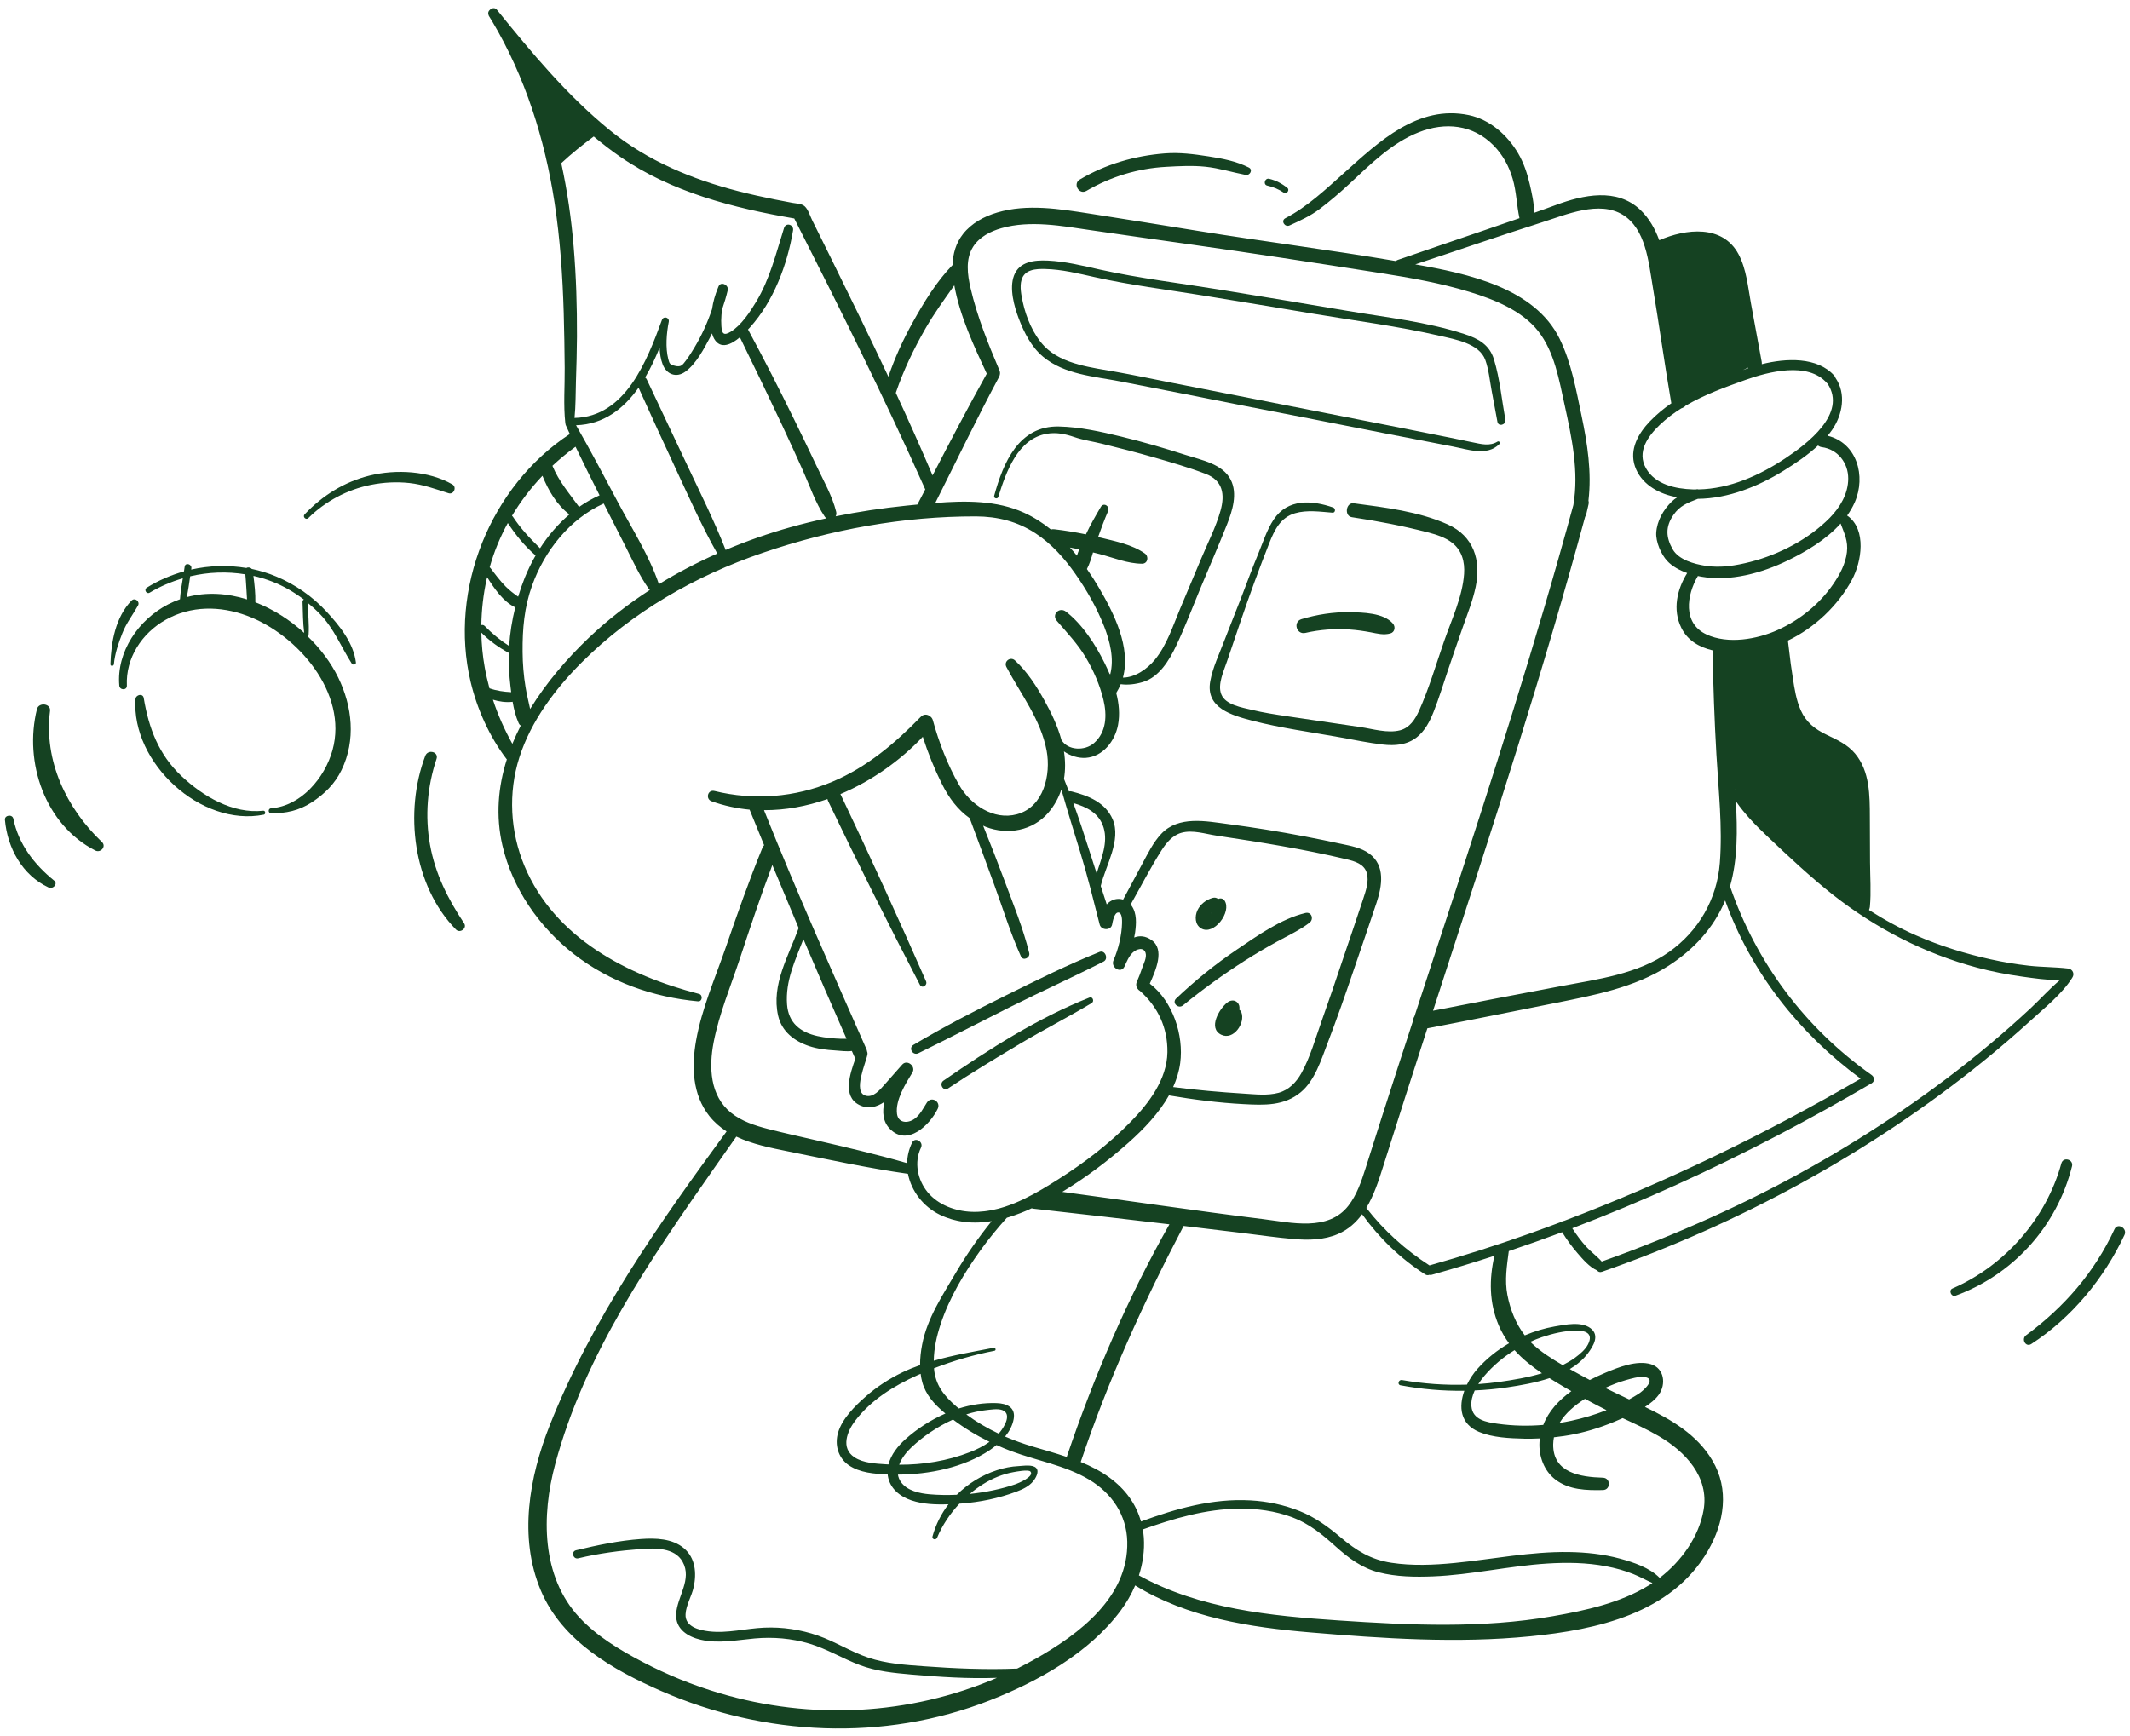 <?xml version="1.0" encoding="utf-8"?>
<!-- Generator: Adobe Illustrator 25.3.0, SVG Export Plug-In . SVG Version: 6.00 Build 0)  -->
<svg version="1.2" baseProfile="tiny" id="Layer_1" xmlns="http://www.w3.org/2000/svg" xmlns:xlink="http://www.w3.org/1999/xlink"
	 x="0px" y="0px" viewBox="0 0 585 477" overflow="visible" xml:space="preserve">
<g>
	<path fill="#154222" d="M124.23,133.06c-6.54-3.74-15.46-4.19-22.66-2.43c-6.96,1.71-12.99,5.47-17.9,10.66
		c-0.64,0.68,0.36,1.68,1.02,1.02c4.66-4.62,10.75-7.84,17.18-9.12c3.48-0.69,7.05-0.88,10.57-0.5c3.76,0.41,7.18,1.66,10.75,2.8
		C124.65,135.96,125.53,133.8,124.23,133.06z"/>
	<path fill="#154222" d="M118.11,232.11c-1.43-7.86-0.76-16.06,1.78-23.62c0.67-1.98-2.37-2.75-3.09-0.85
		c-5.82,15.36-3.4,35.66,8.44,47.72c1.1,1.12,3.13-0.35,2.23-1.72C123,246.92,119.57,240.12,118.11,232.11z"/>
	<path fill="#154222" d="M298.38,52.43c6.72-3.92,14.13-6.18,21.9-6.6c3.57-0.2,7.24-0.4,10.8-0.03c3.76,0.39,7.36,1.54,11.05,2.25
		c1.16,0.22,2.06-1.43,0.86-2.03c-3.49-1.76-7.3-2.48-11.14-3.07c-3.99-0.62-7.92-1.13-11.96-0.81c-8.2,0.64-16.25,2.96-23.34,7.18
		C294.56,50.5,296.36,53.61,298.38,52.43z"/>
	<path fill="#154222" d="M348.07,50.99c1.62,0.35,3.14,1,4.51,1.93c0.77,0.52,1.73-0.7,1-1.29c-1.49-1.21-3.12-2.06-4.99-2.52
		C347.36,48.81,346.84,50.73,348.07,50.99z"/>
	<path fill="#154222" d="M451.78,386.49c1.51-0.96,2.88-2.06,3.83-3.39c2.01-2.84,1.5-7.22-2.19-8.34
		c-3.88-1.18-8.94,0.85-12.47,2.33c-1.42,0.6-2.88,1.27-4.32,2.01c-0.77-0.41-1.55-0.81-2.31-1.24c-1.05-0.58-2.11-1.16-3.18-1.76
		c1.92-1.15,3.63-2.56,4.97-4.33c1.52-2.02,3.3-4.95,0.73-6.89c-2.57-1.94-6.95-0.99-9.84-0.49c-2.82,0.49-5.58,1.33-8.22,2.45
		c-2.49-3.21-4.02-7.17-4.78-11.13c-0.78-4.04-0.14-7.97,0.38-12c0-0.01,0-0.02,0-0.03c4.91-1.65,9.8-3.38,14.66-5.2
		c1.26,2.03,2.65,3.97,4.22,5.77c1.48,1.71,3.25,3.8,5.38,4.75c0.28,0.37,0.74,0.58,1.33,0.37c37.79-13.21,73.81-32.76,104.93-58
		c4.36-3.54,8.62-7.19,12.77-10.98c3.92-3.58,8.62-7.28,11.47-11.8c0.01-0.02,0.02-0.05,0.03-0.07c0.62-0.87,0.21-2.3-1.21-2.47
		c-3.54-0.42-7.14-0.36-10.69-0.76c-3.55-0.4-7.07-0.99-10.55-1.76c-7-1.54-13.87-3.68-20.44-6.56c-4.55-1.99-8.83-4.35-12.93-6.96
		c0-0.05,0-0.1,0-0.14c0.1-0.23,0.18-0.49,0.21-0.78c0.37-4.04,0.06-8.22,0.04-12.27c-0.02-4.09-0.03-8.18-0.05-12.27
		c-0.02-6.01,0.02-12.63-4.04-17.52c-2.09-2.52-4.98-3.81-7.86-5.2c-3.18-1.53-5.61-3.41-7.07-6.7c-1.24-2.79-1.73-5.9-2.18-8.89
		c-0.19-1.28-0.38-2.57-0.57-3.85c-0.26-2.14-0.52-4.27-0.78-6.41c7.42-3.57,13.78-9.65,17.59-16.72
		c2.64-4.89,4.08-13.73-1.19-17.54c-0.05-0.04-0.1-0.05-0.15-0.07c0.82-1.15,1.53-2.37,2.1-3.65c3.15-7.21,0.62-16.32-7.45-18.3
		c0.44-0.53,0.85-1.06,1.24-1.62c2.87-4.14,3.92-9.94,0.92-14.28c-0.06-0.2-0.16-0.4-0.32-0.59c-4.62-5.22-13.24-4.85-19.92-3.17
		c0.02-0.2,0.02-0.41-0.02-0.64c-0.98-5.35-1.97-10.7-2.95-16.05c-0.82-4.48-1.24-9.44-3.42-13.53c-4.39-8.2-14.48-7-21.77-3.83
		c-1.15-3.14-2.77-6.04-5.2-8.35c-6.46-6.12-15.68-4.12-23.19-1.33c-1.98,0.74-3.98,1.44-5.97,2.15c0-2.6-0.64-5.39-1.2-7.83
		c-0.68-2.96-1.66-5.91-3.21-8.54c-2.96-5.01-7.74-9.26-13.54-10.47c-13.95-2.9-24.64,7.27-34.12,15.76
		c-5.05,4.52-10.21,9.42-16.26,12.56c-1.33,0.69-0.16,2.58,1.16,1.98c2.84-1.3,5.7-2.58,8.2-4.47c2.87-2.16,5.6-4.51,8.23-6.95
		c5.76-5.35,11.6-11.24,19.05-14.17c7.28-2.87,14.88-2.13,20.55,3.62c2.53,2.57,4.23,5.71,5.24,9.15c1.05,3.57,1.09,7.24,1.87,10.83
		c-3.39,1.19-6.79,2.36-10.2,3.51c-7.75,2.62-15.47,5.3-23.21,7.95c-0.22,0.07-0.39,0.18-0.53,0.32
		c-18.18-3.09-36.49-5.39-54.69-8.34c-9.77-1.58-19.54-3.16-29.32-4.68c-8.31-1.29-17.23-2.77-25.48-0.32
		c-3.58,1.06-7.05,2.92-9.39,5.9c-1.97,2.5-2.79,5.47-2.88,8.53c-4.44,4.56-7.9,10.29-10.97,15.81c-2.65,4.76-4.9,9.72-6.66,14.86
		c-5.08-10.81-10.34-21.54-15.61-32.25c-1.26-2.55-2.51-5.09-3.78-7.64c-0.5-1-1-2.01-1.5-3.01c-0.58-1.16-1.1-2.97-2.05-3.87
		c-0.83-0.79-2.34-0.78-3.39-0.98c-1.65-0.3-3.3-0.62-4.95-0.95c-3.3-0.67-6.58-1.39-9.84-2.23c-12.76-3.28-25.03-8.34-35.32-16.72
		c-11.83-9.64-21.52-21.33-31.08-33.14c-0.57-0.7-1.43-0.49-1.95,0.06c-0.31,0.27-0.49,0.65-0.42,1.09
		c0.01,0.06,0.03,0.13,0.05,0.19c0.01,0.03,0.02,0.07,0.03,0.1c0.03,0.09,0.04,0.17,0.09,0.26c0.3,0.51,0.63,1.01,0.94,1.52
		c9.02,15.2,14.42,32.29,17.09,49.72c1.53,9.99,2.22,20.13,2.52,30.23c0.15,5.06,0.22,10.12,0.27,15.18
		c0.05,5-0.38,10.21,0.17,15.18c0,0.04,0.02,0.06,0.03,0.1c0,0.17,0.04,0.34,0.12,0.52c0.35,0.8,0.73,1.59,1.09,2.39
		c-21.81,14.3-33.28,42.66-27.24,68.1c1.77,7.44,5.18,15.04,9.81,21.12c0.04,0.06,0.09,0.1,0.14,0.15
		c-2.4,7.54-3.1,15.51-1.22,23.65c2.76,11.89,10.09,22.42,19.65,29.87c9.83,7.65,21.76,11.83,34.08,12.97
		c1.18,0.11,1.39-1.75,0.28-2.04c-19.73-5.1-39.69-15.38-47.95-35.15c-3.94-9.44-4.52-20.08-1.4-29.84
		c3.19-9.97,9.81-18.78,17.13-26.09c13.91-13.88,31.18-23.76,49.69-30.09c18.74-6.41,38.73-10.06,58.57-10.01
		c5.92,0.02,11.37,1.38,16.35,4.64c4.36,2.85,7.92,6.82,10.9,11.07c3.15,4.48,5.97,9.41,7.96,14.51c1.62,4.17,2.78,8.85,1.68,13.15
		c-0.06-0.04-0.12-0.07-0.18-0.11c-0.45-1.05-0.93-2.08-1.42-3.07c-2.49-5.05-6.05-10.54-10.55-14.02
		c-1.79-1.39-4.05,0.74-2.52,2.52c2.81,3.28,5.68,6.26,7.91,10c2.17,3.64,3.9,7.58,4.89,11.71c1,4.14,0.86,8.87-2.59,11.87
		c-2.56,2.23-7.21,2.06-8.95-0.88c-1.04-3.79-2.76-7.41-4.67-10.83c-2.22-3.99-4.73-7.9-8.1-11c-1.25-1.15-3.14,0.29-2.34,1.81
		c3.97,7.52,9.45,14.42,11.05,22.99c1.22,6.57-0.78,15.46-8.14,17.46c-6.48,1.76-12.84-2.68-15.92-8.07
		c-3.14-5.5-5.51-11.63-7.18-17.73c-0.14-0.5-0.41-0.85-0.75-1.08c-0.71-0.6-1.76-0.74-2.62,0.16
		c-7.08,7.28-14.79,13.81-24.25,17.79c-10.25,4.31-21.57,5.19-32.37,2.54c-1.86-0.46-2.54,2.2-0.78,2.83
		c3.42,1.23,6.92,1.97,10.43,2.3c1.32,3.26,2.66,6.51,3.99,9.76c-0.19,0.2-0.35,0.43-0.47,0.72c-3.7,9.02-6.91,18.22-10.09,27.43
		c-2.89,8.36-6.56,16.72-8.12,25.47c-1.28,7.15-1.06,14.89,3.65,20.8c1.36,1.71,2.97,3.08,4.72,4.21
		c-18.56,25.32-36.97,51.4-48.59,80.77c-5.63,14.24-8.57,30.73-2.45,45.3c5.85,13.93,19.84,21.85,33.08,27.65
		c28.43,12.44,61.14,13.98,90.18,2.6c13.32-5.22,27.35-13.01,36.03-24.71c1.58-2.12,2.92-4.45,3.97-6.89
		c14.38,8.87,31.52,11.51,48.15,12.91c19.96,1.68,40.35,3.05,60.34,1.07c18.36-1.82,38.81-6.28,48.8-23.48
		c4.5-7.74,5.98-16.91,1.2-24.88C466.07,394.06,458.97,389.96,451.78,386.49z M446.44,379.16c1.56-0.44,3.45-1.03,5.08-0.88
		c3.72,0.35-0.26,3.84-1.46,4.6c-0.85,0.55-1.73,1.06-2.62,1.55c-2.2-1.03-4.4-2.08-6.58-3.16
		C442.67,380.44,444.52,379.71,446.44,379.16z M441.23,387.38c-3.13,1.24-6.37,2.2-9.65,2.91c-1.08,0.23-2.16,0.43-3.25,0.6
		c1.63-2.71,4.22-4.89,6.97-6.62C437.26,385.34,439.23,386.37,441.23,387.38z M430.17,381.37c0.46,0.27,0.94,0.52,1.4,0.79
		c-3.4,2.44-6.25,5.48-7.71,9.28c-4.17,0.35-8.38,0.26-12.52-0.32c-3.05-0.43-6.89-1.04-7.22-4.8c-0.13-1.47,0.27-2.96,0.91-4.35
		c3-0.14,6-0.41,8.99-0.86c3.59-0.54,7.7-1.23,11.55-2.52C427.08,379.54,428.62,380.46,430.17,381.37z M423.5,377.25
		c-3.89,1.17-7.98,1.85-11.76,2.38c-1.9,0.27-3.82,0.45-5.73,0.59c0.52-0.82,1.1-1.58,1.67-2.26c2.35-2.76,5.18-5.14,8.29-7.06
		C418.15,373.34,420.74,375.38,423.5,377.25z M423.46,367.34c3.01-1.02,6.29-1.79,9.47-1.82c2.29-0.02,4.82,0.64,3.22,3.78
		c-0.76,1.48-2.24,2.7-3.55,3.67c-1.06,0.78-2.22,1.44-3.41,2.04c-3.04-1.75-6.01-3.66-8.5-6.01c-0.13-0.13-0.25-0.27-0.38-0.4
		C421.34,368.13,422.39,367.7,423.46,367.34z M392.6,347.62c-6.64-4.29-12.51-9.57-17.34-15.8c2.07-3.44,3.39-7.47,4.57-11.23
		c4-12.72,8.09-25.42,12.19-38.11c11.67-2.23,23.31-4.58,34.95-6.91c10.72-2.15,21.94-4.24,31.28-10.26
		c6.91-4.44,12.45-10.43,15.56-17.94c7.04,19.69,20.38,36.57,37.21,48.94c-26.01,15.12-53.22,28.37-81.37,39.04
		c-0.3,0.02-0.6,0.14-0.85,0.32c-2.92,1.1-5.84,2.18-8.77,3.22C411,342.1,401.85,345.02,392.6,347.62z M476.58,216.84
		c0.09,0.19,0.18,0.39,0.27,0.58c-0.09-0.14-0.18-0.28-0.26-0.43C476.59,216.95,476.59,216.9,476.58,216.84z M543.07,265.83
		c3.98,1.06,8.04,1.85,12.11,2.42c3.43,0.48,7.04,1.02,10.56,1c-2.84,2.37-5.38,5.24-8.05,7.73c-3.6,3.35-7.29,6.61-11.06,9.77
		c-7.76,6.5-15.86,12.6-24.21,18.31c-16.43,11.23-33.83,20.98-51.97,29.16c-10.01,4.52-20.18,8.66-30.54,12.33
		c-1.3-1.47-2.99-2.67-4.31-4.13c-1.4-1.56-2.64-3.25-3.78-5.01c19.35-7.38,38.23-16.01,56.57-25.6c8.67-4.53,17.22-9.3,25.66-14.24
		c0.9-0.53,0.78-1.7,0-2.25c-18.25-12.88-31.67-30.77-38.9-51.84c2.14-7.5,2.03-15.52,1.6-23.38c2.43,3.54,5.48,6.66,8.63,9.64
		c5.84,5.54,11.73,11.08,18.06,16.08C515.18,255.05,528.65,261.98,543.07,265.83z M507.25,151.69c-0.38,3.22-1.92,6.08-3.72,8.72
		c-3.78,5.54-9.21,9.9-15.3,12.66c-5.68,2.56-13.65,3.97-19.55,1.22c-6.6-3.08-5.44-10.83-2.36-16.06c0.3,0.06,0.6,0.13,0.88,0.18
		c7.98,1.43,16.67-0.97,23.83-4.45c5.03-2.44,10.55-5.74,14.49-10.14C506.52,146.49,507.62,148.64,507.25,151.69z M507.61,131.46
		c0,4.17-2.24,7.92-5.08,10.81c-5.75,5.83-13.88,10.06-21.76,12.08c-4.02,1.03-8.22,1.73-12.37,1.08c-3.09-0.48-7.35-1.63-9-4.53
		c-1.86-3.26-2.04-6.16,0.17-9.39c1.79-2.63,3.93-3.37,6.73-4.47c8.34-0.08,16.6-3.4,23.6-7.75c3.2-1.99,6.56-4.23,9.42-6.9
		c0.26,0.22,0.61,0.39,1.06,0.45C504.77,123.43,507.62,127.19,507.61,131.46z M501.75,105.21c0.06,0.07,0.13,0.13,0.2,0.19
		c5.41,8.25-5.67,16.55-11.64,20.52c-7.05,4.69-15.22,8.36-23.8,8.53c-0.21-0.08-0.46-0.09-0.74,0c-0.28,0-0.56,0.01-0.84,0
		c-4.72-0.15-10.3-1.33-12.84-5.76c-2.61-4.54,0.49-8.85,3.77-11.98c1.81-1.73,3.79-3.21,5.89-4.53c0.46-0.14,0.89-0.39,1.22-0.75
		c5.14-3.02,10.88-5.1,16.45-7.08C485.7,102.11,496.54,99.28,501.75,105.21z M480.08,101c0.02,0.05,0.05,0.09,0.08,0.14
		c-0.48,0.17-0.96,0.33-1.45,0.5L480.08,101z M423.54,61.06c6.61-2.1,15.7-6.07,22.21-2.03c6.23,3.87,7.03,12.92,8.13,19.45
		c1.8,10.68,3.27,21.41,5.11,32.09c0.01,0.07,0.04,0.13,0.05,0.2c-2.11,1.46-4.09,3.09-5.89,4.96c-3.16,3.29-5.71,7.71-4.12,12.37
		c1.59,4.65,6.09,7.34,10.68,8.32c0.32,0.07,0.65,0.11,0.97,0.17c-0.55,0.34-1.08,0.75-1.59,1.25c-2.27,2.23-4.01,5.26-4.21,8.5
		c-0.15,2.49,1.31,5.9,2.99,7.73c1.39,1.51,3.41,2.6,5.51,3.35c-2.8,4.51-4.06,10.03-1.62,15.03c1.75,3.56,5,5.35,8.59,6.21
		c0.18,9.54,0.51,19.1,1.06,28.62c0.57,9.81,1.7,19.96,0.94,29.76c-0.76,9.9-5.82,18.72-13.94,24.46
		c-8.67,6.14-19.64,7.49-29.81,9.42c-11.68,2.22-23.36,4.42-35.02,6.73c7.91-24.4,15.88-48.78,23.5-73.28
		c6.44-20.7,12.6-41.48,18.27-62.4c0.14-0.2,0.25-0.43,0.32-0.72c0.21-0.9,0.42-1.8,0.62-2.71c0.09-0.38,0.07-0.73-0.02-1.04
		c0.91-7.77-0.27-15.55-1.88-23.21c-1.5-7.13-2.79-14.57-6.01-21.17c-6.88-14.09-25.32-17.96-39.68-20.5
		C400.33,68.79,411.88,64.77,423.54,61.06z M254.2,90.2c2.38-4.14,5.16-7.95,7.9-11.82c1.52,8.42,5.33,16.57,8.91,24.27
		c-5.15,9.22-10.03,18.58-14.88,27.95c-3.24-7.62-6.62-15.18-10.1-22.69C248.12,101.76,250.96,95.84,254.2,90.2z M175.38,106.49
		c3.4,7.53,6.82,15.04,10.32,22.52c3.6,7.71,7.04,15.53,11.24,22.94c0.02,0.04,0.06,0.06,0.09,0.1c-5.53,2.46-10.91,5.26-16.06,8.43
		c-2.65-7.8-7.34-15.14-11.2-22.39c-3.8-7.13-7.54-14.28-11.56-21.28C165.78,116.59,171.3,112.28,175.38,106.49z M164.67,136.07
		c-1.99,0.88-3.87,1.96-5.63,3.19c-2.66-3.68-5.54-6.99-7.32-11.3c2-1.87,4.12-3.62,6.35-5.24
		C160.2,127.2,162.43,131.64,164.67,136.07z M148.98,130.7c1.59,3.99,3.96,8.04,7.4,10.62c-3.13,2.65-5.82,5.81-8.06,9.29
		c-2.76-2.69-5.31-5.4-7.47-8.68c-0.07-0.1-0.15-0.17-0.23-0.24C142.98,137.74,145.79,134.06,148.98,130.7z M133.13,183.33
		c-0.57-3.14-0.87-6.34-0.93-9.54c2.25,2.27,4.75,4.06,7.55,5.57c-0.08,3.05,0.09,6.13,0.45,9.16c0.06,0.53,0.13,1.07,0.2,1.62
		c-2.05-0.1-4.03-0.38-5.97-1.06C133.93,187.2,133.48,185.3,133.13,183.33z M144.12,158.72c-0.67,1.67-1.28,3.41-1.81,5.2
		c-1.2-0.85-2.37-1.72-3.43-2.8c-1.54-1.57-2.87-3.33-4.18-5.09c-0.06-0.08-0.14-0.13-0.21-0.19c1.2-4.26,2.88-8.33,4.98-12.16
		c2.14,3.25,4.66,6.38,7.63,8.91C145.97,154.57,144.97,156.62,144.12,158.72z M133.65,159.16c0.04-0.2,0.1-0.39,0.15-0.59
		c1.99,3.15,4.37,6.68,7.71,8.28c-0.87,3.51-1.45,7.12-1.67,10.61c-2.44-1.56-4.7-3.43-6.72-5.5c-0.29-0.29-0.62-0.33-0.92-0.24
		C132.26,167.5,132.75,163.27,133.65,159.16z M140.72,204.34c-2.18-3.95-3.97-7.94-5.34-12.13c1.7,0.52,3.46,0.78,5.28,0.6
		c0.05,0,0.09-0.03,0.13-0.04c0.35,2.05,0.85,4.08,1.68,5.92c0.13,0.28,0.32,0.49,0.55,0.64
		C142.18,200.98,141.41,202.65,140.72,204.34z M145.6,194.77c-0.41-1.98-0.93-3.96-1.25-5.95c-0.53-3.21-0.8-6.47-0.82-9.72
		c-0.05-6.36,0.45-12.25,2.62-18.28c3.44-9.55,10.31-18.25,19.66-22.5c0.2,0.4,0.4,0.8,0.6,1.19c1.86,3.67,3.73,7.34,5.59,11.01
		c1.93,3.82,3.72,7.76,6.2,11.26c0.08,0.11,0.18,0.21,0.28,0.29c-6.01,3.9-11.67,8.29-16.83,13.2
		C155.72,180.93,150.03,187.53,145.6,194.77z M199.28,151.08c-0.01-0.03,0-0.06-0.02-0.1c-3.09-7.91-6.91-15.51-10.52-23.19
		c-3.69-7.86-7.41-15.7-11.1-23.55c-0.12-0.25-0.27-0.43-0.45-0.55c1.54-2.61,2.85-5.41,3.97-8.2c0.06,1.6,0.29,3.17,0.84,4.6
		c1.06,2.77,3.75,3.8,6.24,2c3.01-2.17,5.17-6.42,6.88-9.62c0.16-0.29,0.29-0.6,0.44-0.89c0.13,0.53,0.32,1.03,0.58,1.48
		c1.77,3.05,4.72,1.56,7.07-0.41c3.94,8.06,7.84,16.14,11.65,24.26c1.92,4.1,3.79,8.22,5.65,12.34c1.86,4.16,3.44,8.89,5.99,12.66
		c0.14,0.2,0.3,0.36,0.47,0.48c-3.34,0.73-6.67,1.54-9.96,2.47C211.02,146.54,205.08,148.62,199.28,151.08z M229.5,141.84
		c0.2-0.34,0.27-0.78,0.15-1.27c-1.05-4.28-3.46-8.49-5.34-12.47c-2-4.22-4.03-8.43-6.08-12.63c-4.1-8.4-8.34-16.72-12.78-24.95
		c0,0-0.01-0.01-0.01-0.01c0.2-0.22,0.39-0.42,0.56-0.6c6.47-7.17,10.24-17.2,11.81-26.62c0.27-1.6-1.96-2.28-2.47-0.68
		c-2.2,6.94-3.86,13.98-7.66,20.28c-1.7,2.82-4.1,6.48-7,8.24c-2,1.22-2.41,0.39-2.55-1.53c-0.08-1.02-0.06-2.04,0.02-3.06
		c0.04-0.55,0.12-1.09,0.2-1.62c0.58-1.7,1.1-3.43,1.52-5.19c0.34-1.44-1.88-2.56-2.52-1.06c-0.05,0.11-0.08,0.22-0.13,0.33
		c0,0-0.01,0-0.01,0c-0.01,0.02-0.01,0.05-0.02,0.07c-0.78,1.89-1.34,3.83-1.63,5.85c-1.25,3.72-2.88,7.31-4.92,10.69
		c-0.71,1.18-1.45,2.37-2.28,3.46c-0.94,1.23-1.32,1.82-2.95,1.43c-1.4-0.33-1.54-0.57-1.87-1.85c-0.81-3.16-0.49-7.08,0.13-10.24
		c0.24-1.23-1.44-1.69-1.87-0.52c-4.1,11.18-9.98,26.6-24.01,26.92c0.34-3.31,0.29-6.7,0.39-10.02c0.13-4.11,0.26-8.23,0.28-12.34
		c0.03-8.21-0.21-16.44-0.9-24.62c-0.65-7.72-1.75-15.43-3.41-23.01c2.83-2.64,5.82-5.02,8.92-7.33c2.34,1.96,4.75,3.83,7.25,5.56
		c14.12,9.74,31.12,14.09,47.82,16.96c12.46,24.56,24.77,49.27,35.98,74.43c-0.72,1.39-1.44,2.78-2.16,4.16
		c-1.07,0.11-2.14,0.22-3.18,0.32C242.31,139.59,235.87,140.55,229.5,141.84z M293.86,150.42c0.85,0.15,1.71,0.31,2.56,0.48
		c-0.24,0.58-0.45,1.16-0.64,1.75C295.15,151.89,294.52,151.14,293.86,150.42z M298.19,208.19c4.73-0.31,8.05-4.65,8.87-9.02
		c0.55-2.94,0.26-5.92-0.49-8.81c0.49-0.79,0.9-1.59,1.23-2.41c1.99,0.28,4.09,0.01,6.12-0.6c4.43-1.34,7.21-5.94,9.08-9.89
		c2.54-5.34,4.63-10.92,6.91-16.38c2.36-5.67,4.83-11.32,7.09-17.03c1.48-3.74,2.96-8.43,1-12.28c-2.21-4.34-8.08-5.4-12.28-6.76
		c-5.86-1.89-11.78-3.62-17.76-5.07c-5.64-1.37-11.35-2.65-17.16-2.78c-11-0.24-15.27,9.94-17.75,19.03
		c-0.2,0.73,0.91,1.03,1.13,0.31c2.11-6.77,5.34-16.05,13.4-17.36c2.58-0.42,5.04,0.08,7.46,0.92c2.42,0.84,5.09,1.21,7.59,1.83
		c4.78,1.18,9.56,2.4,14.29,3.76c4.76,1.37,9.59,2.76,14.23,4.54c4.69,1.79,5.32,5.63,4.06,10.11c-1.26,4.49-3.48,8.8-5.28,13.09
		c-1.93,4.6-3.86,9.2-5.8,13.8c-1.98,4.71-3.65,10.02-6.93,14.02c-2.13,2.6-5.47,4.91-8.79,4.94c2.25-8.32-2.48-17.7-6.64-24.77
		c-1-1.71-2.09-3.4-3.25-5.06c0.73-1.39,1.21-2.99,1.67-4.56c0.6,0.15,1.21,0.29,1.81,0.45c3.84,1,7.65,2.63,11.66,2.65
		c1.6,0.01,1.93-2,0.76-2.82c-3.47-2.45-8.03-3.32-12.09-4.33c-0.25-0.06-0.5-0.11-0.74-0.17c0.86-2.4,1.73-4.79,2.75-7.14
		c0.57-1.32-1.21-2.47-1.99-1.16c-1.45,2.46-2.89,4.96-4.11,7.56c-2.87-0.59-5.77-1.07-8.69-1.41c-0.35-0.04-0.65-0.01-0.91,0.08
		c-2.28-1.84-4.74-3.42-7.41-4.63c-7.45-3.39-16.07-3.34-24.36-2.66c5.83-11.57,11.42-23.26,17.54-34.68
		c0.1-0.19,0.16-0.38,0.19-0.56c0.09-0.37,0.07-0.77-0.1-1.19c-3.1-7.3-6.13-14.81-7.93-22.56c-0.87-3.73-1.46-8.04,0.72-11.44
		c1.73-2.69,4.76-4.22,7.75-5.07c7.86-2.24,16.61-0.62,24.52,0.55c8.87,1.3,17.74,2.55,26.61,3.8c17.63,2.48,35.24,5.2,52.83,7.96
		c8.28,1.3,16.61,2.75,24.65,5.21c6.69,2.05,14.34,5.08,18.8,10.75c4.47,5.68,5.75,13.39,7.26,20.26
		c1.98,9.04,3.98,18.31,2.41,27.54c-10.26,37.65-22.18,74.81-34.3,111.89c-3.11,9.52-6.24,19.04-9.35,28.57
		c-0.21,0.3-0.32,0.66-0.33,1.03c-2.9,8.88-5.79,17.76-8.64,26.66c-1.5,4.7-2.98,9.41-4.48,14.11c-1.13,3.54-2.37,7.21-4.67,10.18
		c-5.55,7.18-15.7,4.67-23.43,3.71c-18.42-2.27-36.78-5.02-55.18-7.49c1.47-0.88,2.91-1.81,4.33-2.76c0.33-0.22,0.65-0.44,0.98-0.66
		c2.83-1.93,5.57-3.98,8.22-6.13c0.33-0.26,0.65-0.53,0.97-0.8c1.31-1.08,2.6-2.18,3.85-3.3c4.06-3.64,8.2-7.93,10.96-12.85
		c6.79,1.16,13.67,2.04,20.55,2.4c5.61,0.3,11.11,0.52,15.67-3.29c3.87-3.23,5.58-8.87,7.33-13.42c2.54-6.62,4.88-13.32,7.16-20.04
		c2.1-6.19,4.25-12.36,6.3-18.56c1.52-4.59,2.48-10.23-2-13.51c-2.25-1.65-5.1-2.12-7.77-2.69c-3.35-0.72-6.71-1.41-10.07-2.05
		c-6.9-1.32-13.83-2.44-20.79-3.35c-6.19-0.81-13.73-2.41-18.52,2.69c-2.17,2.32-3.61,5.28-5.1,8.05c-1.79,3.32-3.57,6.66-5.35,9.99
		c-0.98-0.31-2.07-0.26-3.08,0.23c-0.55,0.27-1.02,0.64-1.42,1.08c-0.54-1.69-1.09-3.39-1.65-5.08c0.01-0.02,0.02-0.03,0.03-0.06
		c1.32-5.51,5.7-12.54,3.24-18.25c-1.99-4.61-6.7-6.49-11.25-7.63c-0.28-0.07-0.52-0.06-0.75,0c-0.44-1.15-0.89-2.31-1.36-3.45
		c0.41-2.47,0.39-5.02-0.01-7.56C293.93,207.64,296.19,208.32,298.19,208.19z M283.62,397.38c-2.6-0.77-5.12-1.68-7.57-2.74
		c1.15-1.41,2.02-3.02,2.35-4.8c0.6-3.27-1.94-4.31-4.71-4.4c-3.49-0.12-6.99,0.43-10.35,1.48c-0.21-0.17-0.43-0.33-0.63-0.51
		c-3.4-2.94-5.83-5.89-6.19-10.53c5.38-2.09,10.97-3.71,16.61-4.81c0.53-0.1,0.31-0.92-0.23-0.82c-5.51,1.07-11.07,2-16.44,3.56
		c0.05-3.4,0.81-6.81,1.87-10.01c2.43-7.35,6.47-14.09,10.97-20.36c2.23-3.1,4.65-6.04,7.19-8.88c0.01-0.01,0.02-0.03,0.03-0.04
		c0.18-0.05,0.37-0.11,0.55-0.16c0.29-0.09,0.57-0.18,0.85-0.28c0.26-0.08,0.51-0.17,0.77-0.26c0.28-0.1,0.56-0.2,0.84-0.31
		c0.25-0.09,0.51-0.19,0.76-0.28c0.28-0.11,0.56-0.23,0.84-0.34c0.24-0.1,0.49-0.2,0.73-0.3c0.5-0.22,1-0.44,1.49-0.67
		c0.16,0.04,0.32,0.09,0.5,0.11c12.45,1.38,24.89,2.82,37.33,4.29c-11.45,20.23-20.78,41.92-28.2,63.91
		C289.88,399.18,286.71,398.3,283.62,397.38z M243.39,402.26c-2.83-0.19-6.29-0.32-8.73-1.94c-3.81-2.53-2.01-7.12,0.23-10.05
		c4.39-5.74,10.63-9.58,17.13-12.51c0.27-0.12,0.55-0.24,0.83-0.36c0.1,0.78,0.24,1.55,0.45,2.3c0.96,3.47,3.33,6.07,6.03,8.34
		c0.11,0.09,0.22,0.18,0.33,0.27c-4.03,1.75-7.79,4.2-10.99,7.06c-2.02,1.81-3.97,4.22-4.65,6.92
		C243.81,402.27,243.6,402.27,243.39,402.26z M250.35,397.58c3.12-2.94,7.14-5.7,11.4-7.62c3.13,2.37,6.5,4.41,10.02,6.13
		c-1.66,1.19-3.54,2.11-5.42,2.84c-6.1,2.38-12.8,3.48-19.39,3.44C247.62,400.54,249.02,398.83,250.35,397.58z M274.27,393.83
		c-3.11-1.47-6.08-3.2-8.88-5.28c1.75-0.56,3.52-0.96,5.25-1.15c1.29-0.14,3.4-0.52,4.67-0.02c2.64,1.05,0.54,4.49-0.58,5.92
		C274.58,393.49,274.42,393.66,274.27,393.83z M316.29,258.26c-1.7-1.2-3.32-1.28-4.79-0.72c0.09-0.47,0.19-0.92,0.26-1.41
		c0.32-2.44,0.52-5.21-0.98-7.33c-0.08-0.11-0.17-0.2-0.26-0.3c2.8-4.95,5.42-10.07,8.47-14.87c1.33-2.09,3-4.16,5.49-4.86
		c3.09-0.87,6.6,0.33,9.69,0.79c11.91,1.79,23.93,3.7,35.65,6.49c2.27,0.54,4.88,1.29,5.58,3.81c0.64,2.3-0.3,4.92-1.01,7.1
		c-1.79,5.47-3.68,10.91-5.51,16.36c-1.92,5.72-3.85,11.44-5.88,17.12c-1.7,4.73-3.11,9.93-5.57,14.34
		c-1.41,2.53-3.42,4.64-6.28,5.42c-3.05,0.83-6.44,0.41-9.55,0.22c-6.49-0.4-12.95-0.97-19.4-1.8c0.95-2.1,1.63-4.3,1.94-6.6
		c1.02-7.66-2.03-16.96-8.35-21.81C317.45,266.49,319.95,260.85,316.29,258.26z M299.07,233.34c-1.35-4.28-2.76-8.53-4.29-12.74
		c3.71,1.09,7.12,2.75,8.33,6.78c1.23,4.09-0.61,8.44-1.92,12.54C300.48,237.73,299.76,235.54,299.07,233.34z M196,286.32
		c1.53-7.89,4.72-15.47,7.23-23.07c2.84-8.58,5.69-17.16,8.89-25.62c2.39,5.78,4.8,11.55,7.23,17.31
		c-2.78,7.71-7.57,15.58-5.64,24.07c0.99,4.35,4.44,7,8.52,8.36c2.32,0.77,4.77,1.05,7.2,1.2c1.4,0.08,3.05,0.35,4.53,0.14
		c0.22,0.49,0.43,0.99,0.65,1.48c0.1,0.22,0.22,0.39,0.35,0.53c-1.5,4.24-3.66,10.43,1.01,12.8c2.48,1.26,4.81,0.61,6.93-0.83
		c-0.62,2.74-0.44,5.41,1.48,7.39c4.84,4.99,11.01-1.06,13.16-5.48c0.96-1.98-1.75-3.6-2.96-1.73c-1.02,1.57-1.88,3.41-3.45,4.51
		c-1.82,1.28-4.44,1.17-4.77-1.41c-0.49-3.76,2.37-8.31,4.23-11.34c1.04-1.7-1.45-3.71-2.81-2.17c-1.63,1.85-3.25,3.71-4.9,5.55
		c-1.23,1.38-3.01,3.58-5.14,2.98c-3.63-1.01,0.15-9.14,0.5-11.35c0.05-0.33-0.01-0.6-0.12-0.85c-0.03-0.19-0.07-0.37-0.15-0.57
		c-9.61-21.79-19.33-43.53-28.14-65.66c5.89,0.03,11.77-1.08,17.42-3.05c0.03,0.16,0.08,0.32,0.16,0.49
		c8.13,17,16.55,33.82,25.24,50.54c0.59,1.13,2.17,0.14,1.68-0.98c-7.57-17.27-15.38-34.4-23.51-51.42
		c8.56-3.6,16.4-9.16,22.62-15.74c1.42,4.47,3.21,8.87,5.3,13.04c1.9,3.8,4.3,6.99,7.58,9.32c2.27,6.05,4.48,12.11,6.7,18.18
		c2.42,6.61,4.49,13.4,7.38,19.81c0.59,1.32,2.6,0.36,2.27-0.96c-1.69-6.86-4.42-13.49-6.88-20.11c-1.85-4.98-3.8-9.93-5.78-14.86
		c0.25,0.11,0.48,0.23,0.74,0.33c6.02,2.31,12.88,1.08,17.17-3.9c1.66-1.93,2.83-4.09,3.58-6.37c1.62,5.73,3.4,11.41,5.15,17.11
		c2.03,6.62,3.66,13.28,5.37,19.98c0.41,1.62,3.08,1.75,3.42,0c0.14-0.76,0.59-3.26,1.65-3.3c1.15-0.04,1.08,2.28,1.07,2.93
		c-0.07,3.26-1.01,7.18-2.33,10.17c-0.89,2.02,2.06,3.79,3,1.75c0.6-1.31,1.19-2.81,2.25-3.82c1.05-1,3.01-1.64,3.55,0.08
		c0.39,1.25-0.56,3-0.96,4.19c-0.43,1.29-0.92,2.54-1.46,3.79c-0.19,0.43-0.19,0.85-0.09,1.23c0.01,0.05,0.03,0.09,0.04,0.14
		c0.01,0.02,0.01,0.05,0.02,0.07c0.03,0.08,0.07,0.15,0.12,0.23c0.19,0.32,0.45,0.58,0.76,0.76c4.95,4.4,7.66,10.12,7.56,16.87
		c-0.11,7.41-5.08,13.99-10.05,19.07c-5.92,6.06-12.76,11.3-19.9,15.82c-1.42,0.9-2.89,1.81-4.38,2.69c0,0,0,0,0,0
		c-1.65,0.97-3.35,1.9-5.09,2.74c0,0,0,0,0,0c-1.68,0.81-3.39,1.52-5.14,2.09c-0.1,0.03-0.21,0.06-0.32,0.1
		c-0.45,0.14-0.9,0.27-1.35,0.4c-0.17,0.05-0.34,0.09-0.52,0.13c-0.39,0.1-0.79,0.19-1.18,0.27c-0.2,0.04-0.4,0.08-0.6,0.12
		c-0.38,0.07-0.76,0.13-1.14,0.18c-0.21,0.03-0.41,0.06-0.62,0.08c-0.4,0.04-0.8,0.07-1.21,0.1c-0.18,0.01-0.37,0.03-0.55,0.04
		c-0.59,0.02-1.17,0.03-1.77,0c-4.44-0.18-9.09-1.86-12-5.35c-2.8-3.37-3.81-8.25-1.86-12.27c0.79-1.61-1.62-3.03-2.42-1.41
		c-0.91,1.84-1.34,3.76-1.39,5.66c-8.45-2.45-17-4.42-25.58-6.41c-4.23-0.98-8.47-1.91-12.67-2.99c-3.54-0.91-7.16-2.09-10.06-4.4
		C194.95,301.02,194.68,293.15,196,286.32z M232.5,285.36c-0.49,0.01-0.98,0.02-1.48,0c-2.18-0.08-4.36-0.27-6.49-0.74
		c-4.75-1.05-7.99-3.65-8.37-8.68c-0.49-6.5,2.24-12.1,4.49-17.95C224.53,267.15,228.48,276.27,232.5,285.36z M284.57,455.6
		c-1.71,0.97-3.45,1.89-5.2,2.77c-8.53,0.35-17.15-0.02-25.64-0.64c-5.11-0.37-10.33-0.71-15.23-2.35
		c-4.79-1.61-9.09-4.4-13.86-6.07c-4.72-1.65-9.78-2.4-14.78-2.18c-5.05,0.22-10.1,1.62-15.17,1.01c-2.69-0.32-6.59-1.27-6.4-4.7
		c0.14-2.53,1.7-4.98,2.23-7.46c0.83-3.8,0.49-7.98-2.66-10.65c-3.2-2.72-7.83-2.83-11.81-2.55c-5.98,0.42-12.01,1.69-17.84,3.09
		c-1.43,0.34-0.83,2.56,0.61,2.21c5.7-1.37,11.39-2.11,17.23-2.55c3.83-0.29,9.23-0.41,11.41,3.47c2.73,4.87-1.52,9.62-1.76,14.43
		c-0.2,4.08,3.21,6.22,6.79,7.03c4.9,1.11,9.87,0.08,14.78-0.36c5.04-0.45,10.09-0.04,14.95,1.4c4.88,1.45,9.22,4.14,13.96,5.92
		c4.54,1.71,9.37,2.17,14.16,2.59c7.79,0.67,15.65,1.19,23.48,0.9c-23.97,10.3-51.04,11.7-76.24,4.2
		c-7.34-2.18-14.44-5.07-21.22-8.63c-6.22-3.27-12.4-6.97-17.23-12.15c-10.52-11.3-10.42-28.06-6.65-42.11
		c8.09-30.19,26.19-56.34,43.87-81.62c1.95-2.79,3.92-5.58,5.88-8.37c4.39,2.09,9.41,3.09,14.11,4.04
		c10.98,2.22,21.93,4.6,33.03,6.18c0.92,4.75,4.22,9.04,8.78,11.25c0.53,0.26,1.06,0.49,1.6,0.69c0.18,0.07,0.37,0.12,0.55,0.19
		c0.36,0.13,0.71,0.25,1.07,0.36c0.22,0.06,0.44,0.11,0.66,0.17c0.33,0.08,0.65,0.17,0.98,0.24c0.24,0.05,0.47,0.09,0.71,0.13
		c0.31,0.06,0.63,0.11,0.94,0.15c0.25,0.03,0.49,0.05,0.74,0.08c0.31,0.03,0.62,0.06,0.92,0.08c0.25,0.02,0.5,0.02,0.76,0.03
		c0.3,0.01,0.61,0.02,0.91,0.01c0.26,0,0.51-0.01,0.77-0.02c0.3-0.01,0.6-0.03,0.9-0.05c0.26-0.02,0.52-0.04,0.78-0.07
		c0.3-0.03,0.59-0.06,0.89-0.1c0.26-0.03,0.52-0.07,0.78-0.11c0.08-0.01,0.16-0.02,0.24-0.03c-3.6,4.47-6.89,9.17-9.8,14.12
		c-3.68,6.27-7.9,12.54-9.29,19.81c-0.35,1.81-0.57,3.72-0.56,5.62c-1.63,0.58-3.24,1.22-4.82,1.98c-3.68,1.77-7.16,4.04-10.22,6.75
		c-2.89,2.55-6.34,5.98-7.47,9.77c-1,3.34-0.03,6.94,2.87,8.97c3.04,2.12,7.12,2.42,10.74,2.56c0.01,0.13,0.02,0.25,0.04,0.38
		c0.54,3.48,3.32,5.7,6.51,6.76c3.17,1.06,6.72,1.19,10.15,1.06c-1.99,2.6-3.5,5.58-4.39,8.83c-0.23,0.84,0.96,1.11,1.27,0.35
		c1.39-3.38,3.54-6.59,6.13-9.35c0.15-0.01,0.3-0.02,0.45-0.03c5.18-0.38,10.34-1.44,15.21-3.27c1.69-0.63,3.47-1.46,4.62-2.89
		c0.66-0.82,1.72-2.6,0.8-3.6c-0.96-1.04-3.59-0.59-4.81-0.53c-2.03,0.1-4.05,0.49-5.98,1.13c-4.19,1.37-7.97,3.71-11.01,6.75
		c-2.54,0.11-5.05,0.08-7.45-0.13c-2.76-0.24-6.21-0.96-7.9-3.38c-0.46-0.66-0.72-1.34-0.82-2.03c8.62-0.04,18.09-1.95,25.23-6.73
		c0.62-0.42,1.24-0.89,1.84-1.39c1.29,0.58,2.59,1.13,3.91,1.63c7.14,2.68,14.95,3.93,21.56,7.89c6.19,3.71,10.27,9.67,10.44,17.02
		C309.97,438.68,296.42,448.87,284.57,455.6z M266.33,410.4c1.16-0.98,2.36-1.88,3.62-2.66c2.58-1.61,5.43-2.81,8.44-3.34
		c0.6-0.11,4.07-0.79,4.62-0.15c1.15,1.35-3.3,3.19-4.06,3.46C275.04,409.06,270.69,409.95,266.33,410.4z M426.44,443.99
		c-19.43,3.4-39.21,2.47-58.78,1.16c-18.74-1.25-38.16-3.16-54.86-12.37c1.08-3.34,1.59-6.86,1.35-10.39
		c-0.05-0.76-0.16-1.51-0.28-2.24c8.53-3.03,17.25-5.61,26.39-5.71c4.95-0.05,9.97,0.62,14.63,2.36c4.65,1.74,8.31,4.75,11.95,8.03
		c3.52,3.17,7.16,5.91,11.83,7.11c4.8,1.23,9.98,1.31,14.9,1.11c10.54-0.42,20.85-2.87,31.36-3.53c5.39-0.34,10.86-0.27,16.18,0.75
		c2.54,0.48,5.05,1.17,7.45,2.13c1.82,0.72,3.51,1.69,5.28,2.47c-0.31,0.2-0.61,0.41-0.92,0.6
		C445.02,440.35,435.49,442.41,426.44,443.99z M467.89,414.8c-1.27,7.37-6.11,14.08-12.06,18.66c-2.79-2.82-7.19-4.28-10.91-5.29
		c-4.56-1.24-9.31-1.74-14.02-1.81c-10.53-0.16-20.92,1.98-31.36,3c-5.75,0.56-11.65,0.82-17.39-0.05
		c-5.64-0.85-9.66-3.36-13.94-6.98c-3.47-2.93-6.98-5.5-11.23-7.21c-4.32-1.73-8.87-2.69-13.51-2.95
		c-10.43-0.59-20.42,2.24-30.1,5.8c-1.35-4.85-4.31-8.87-8.59-12.02c-2.46-1.81-5.16-3.18-7.96-4.33
		c7.52-22.48,17.27-43.89,28.26-64.85c5.52,0.66,11.05,1.31,16.57,1.99c4.51,0.56,9.03,1.21,13.56,1.6
		c4.14,0.36,8.44,0.3,12.31-1.39c2.79-1.22,4.91-3.13,6.58-5.41c4.7,6.53,10.51,12.16,17.31,16.52c0.41,0.26,0.81,0.27,1.15,0.12
		c0.2,0.05,0.42,0.05,0.67-0.01c5.77-1.62,11.51-3.36,17.21-5.22c-1.47,6.43-1.47,12.88,1.18,19.12c0.77,1.81,1.73,3.43,2.83,4.92
		c-3.24,1.89-6.2,4.25-8.68,7.04c-1.09,1.23-2.1,2.72-2.88,4.32c-5.97,0.2-11.96-0.23-17.85-1.26c-0.94-0.16-1.34,1.26-0.4,1.44
		c5.8,1.08,11.67,1.59,17.54,1.51c-1.58,4.38-1.18,9.12,4.03,11.3c3.76,1.57,8.38,1.76,12.41,1.86c1.44,0.03,2.87,0,4.31-0.07
		c-0.04,0.32-0.09,0.62-0.11,0.95c-0.23,3.9,1.21,7.92,4.36,10.34c3.75,2.88,8.54,2.99,13.06,2.89c2.18-0.04,2.18-3.32,0-3.39
		c-6.22-0.18-13.76-1.33-13.66-9.17c0.01-0.67,0.09-1.31,0.2-1.93c1.8-0.2,3.6-0.45,5.38-0.81c4.45-0.89,8.78-2.34,12.92-4.2
		c0.19-0.08,0.39-0.17,0.58-0.26c3.34,1.56,6.71,3.07,9.9,4.94C462.86,398.75,469.46,405.72,467.89,414.8z"/>
	<path fill="#154222" d="M566.15,319.57c-4.14,15.15-15.53,28.14-29.92,34.39c-1.12,0.49-0.32,2.4,0.84,1.98
		c15.91-5.82,27.88-19.12,32-35.56C569.55,318.49,566.67,317.69,566.15,319.57z"/>
	<path fill="#154222" d="M580.75,337.65c-5.46,11.81-13.83,21.45-24.27,29.14c-1.42,1.04-0.13,3.42,1.41,2.42
		c11.12-7.23,19.97-18,25.59-29.96C584.35,337.41,581.61,335.81,580.75,337.65z"/>
	<path fill="#154222" d="M13.74,195.29c0.26-2.06-3.1-2.45-3.59-0.49c-3.64,14.6,2.21,31.79,16.04,38.85
		c1.45,0.74,3.09-1.12,1.81-2.34C18.21,222.01,12.01,208.96,13.74,195.29z"/>
	<path fill="#154222" d="M3.66,224.9c-0.26-1.28-2.43-1.01-2.31,0.31c0.69,7.76,4.77,15.23,12.02,18.6
		c1.15,0.53,2.64-0.98,1.48-1.92C9.41,237.49,5.07,231.87,3.66,224.9z"/>
	<path fill="#154222" d="M72.31,222.71c-8.39,0.92-16.54-3.94-22.45-9.5c-6.29-5.92-8.99-13.14-10.39-21.48
		c-0.23-1.35-2.18-0.91-2.26,0.31c-1.18,17.48,17.93,35.21,35.25,31.75C73.04,223.66,72.92,222.65,72.31,222.71z"/>
	<path fill="#154222" d="M37.9,166.35c0.62-1.1-0.86-2.3-1.77-1.37c-4.42,4.54-5.62,11.44-5.8,17.48c-0.02,0.62,0.89,0.6,0.95,0
		c0.28-2.95,1.24-5.78,2.33-8.53C34.7,171.16,36.46,168.92,37.9,166.35z"/>
	<path fill="#154222" d="M75.93,158.4c-2.2-0.93-4.47-1.62-6.79-2.11c-0.38-0.44-1.04-0.53-1.47-0.26
		c-5.02-0.84-10.2-0.68-15.17,0.44c0.02-0.11,0.03-0.21,0.05-0.32c0.21-1.21-1.66-1.7-1.83-0.5c-0.06,0.44-0.13,0.88-0.2,1.32
		c-3.58,1-7.04,2.49-10.21,4.47c-0.86,0.54-0.08,1.89,0.8,1.37c2.86-1.71,5.93-3.02,9.1-3.95c-0.33,1.91-0.65,3.85-0.78,5.76
		c-1.1,0.39-2.18,0.85-3.25,1.4c-8.11,4.16-14.23,13.03-13.42,22.32c0.11,1.31,2.14,1.35,2.08,0c-0.35-7.59,4.13-14.39,10.63-18.06
		c6.94-3.93,14.96-3.87,22.32-1.15c13.88,5.13,27.87,21.28,23.53,36.95c-2.1,7.58-8.6,15.34-16.87,15.96
		c-0.86,0.06-0.88,1.34,0,1.36c4.09,0.06,7.66-0.72,11.12-2.96c3.54-2.3,6.39-5.09,8.24-8.92c3.95-8.16,2.98-17.45-0.94-25.44
		c-1.99-4.06-4.9-7.94-8.4-11.31c0.16-0.1,0.29-0.26,0.3-0.47c0.17-2.89-0.16-5.85-0.31-8.75c1.22,1,2.38,2.06,3.47,3.19
		c3.86,4.02,5.74,8.95,8.68,13.55c0.29,0.46,1.22,0.34,1.14-0.31c-0.68-5.4-4.47-10.07-8.08-13.97
		C85.84,163.86,81.11,160.58,75.93,158.4z M51.29,164.04c0.41-1.88,0.66-3.82,0.94-5.72c4.96-1.17,10.12-1.37,15.15-0.54
		c0.22,2.29,0.31,4.59,0.47,6.88C62.43,162.96,56.74,162.57,51.29,164.04z M83.55,173.87c-3.92-3.58-8.53-6.52-13.42-8.42
		c0.05-2.41-0.22-4.86-0.53-7.25c1.76,0.4,3.51,0.92,5.21,1.59c3.1,1.21,6.01,2.9,8.66,4.92c-0.22,0.09-0.39,0.28-0.38,0.6
		C83.21,168.16,83.18,171.06,83.55,173.87z"/>
	<path fill="#154222" d="M303.1,264.14c1.43-0.73,0.42-3.26-1.11-2.64c-8.75,3.52-17.23,7.74-25.68,11.92
		c-8.61,4.26-17.16,8.69-25.42,13.6c-1.49,0.88-0.18,3.05,1.35,2.3c8.5-4.17,16.9-8.54,25.37-12.78
		C286.05,272.32,294.68,268.44,303.1,264.14z"/>
	<path fill="#154222" d="M299.23,274.03c-14.24,5.63-27.55,14.16-40.1,22.82c-1.3,0.9-0.09,3.04,1.25,2.15
		c6.38-4.26,12.93-8.2,19.51-12.13c6.57-3.93,13.4-7.4,19.97-11.34C300.61,275.06,300.11,273.68,299.23,274.03z"/>
	<path fill="#154222" d="M343.99,197.99c7.88,2.04,16.06,3.12,24.06,4.56c3.89,0.7,7.78,1.52,11.71,1.98
		c3.27,0.39,6.62,0.14,9.3-1.95c2.31-1.8,3.64-4.42,4.7-7.09c1.45-3.66,2.6-7.47,3.86-11.2c1.37-4.05,2.75-8.08,4.17-12.11
		c1.27-3.61,2.72-7.21,3.5-10.96c1.54-7.32-0.55-13.95-7.67-17.15c-7.93-3.57-17.26-4.67-25.81-5.81c-2.15-0.29-2.68,3.49-0.52,3.82
		c6.97,1.04,13.96,2.38,20.79,4.15c2.33,0.61,4.73,1.34,6.67,2.82c2.76,2.1,3.59,5.29,3.36,8.61c-0.44,6.28-3.46,12.62-5.5,18.51
		c-2.2,6.33-4.14,13-6.89,19.11c-1.06,2.35-2.54,4.63-5.17,5.33c-3.42,0.9-7.53-0.38-10.92-0.88c-6.74-0.99-13.47-1.98-20.21-2.98
		c-3.19-0.48-6.38-0.96-9.51-1.72c-2.71-0.66-7.35-1.35-8.5-4.33c-1.06-2.74,0.74-6.46,1.6-9.06c1.19-3.58,2.42-7.15,3.64-10.73
		c2.48-7.29,5.13-14.56,7.96-21.72c1.44-3.63,3.08-7.03,7.08-8.2c3.3-0.96,6.9-0.41,10.27-0.15c0.85,0.07,0.92-1.17,0.19-1.42
		c-5.86-2.03-12.47-2.47-16.31,3.27c-1.93,2.89-2.98,6.36-4.31,9.55c-1.64,3.93-3.09,7.93-4.62,11.9c-1.53,3.98-3.16,7.92-4.67,11.9
		c-1.36,3.59-3.17,7.33-3.85,11.13C331.08,194.49,338.3,196.51,343.99,197.99z"/>
	<path fill="#154222" d="M358.51,173.87c4-0.91,8.01-1.21,12.1-0.94c1.99,0.13,3.93,0.41,5.89,0.78c1.82,0.35,3.5,0.81,5.34,0.31
		c1.25-0.34,1.5-1.81,0.72-2.72c-2.56-2.97-8.3-3.06-11.95-3.12c-4.44-0.07-8.9,0.64-13.14,1.9
		C355.04,170.8,356.05,174.43,358.51,173.87z"/>
	<path fill="#154222" d="M329.89,255.04c3.49,2.07,8.5-4.56,6.42-7.66c-0.39-0.59-1.19-0.73-1.74-0.41
		c-0.38-0.33-0.9-0.49-1.54-0.31c-1.79,0.51-3.36,1.72-4.16,3.42C328.1,251.71,328.17,254.02,329.89,255.04z M332.97,250.57
		c-0.13,0.14-0.26,0.26-0.4,0.38C332.69,250.81,332.82,250.68,332.97,250.57z"/>
	<path fill="#154222" d="M324.91,276.18c5.41-4.42,11.13-8.55,17.02-12.31c2.89-1.84,5.84-3.59,8.85-5.23
		c3.01-1.64,6.14-3.09,8.87-5.16c1.27-0.96,0.59-3.1-1.13-2.68c-6.76,1.64-13.15,6.22-18.84,10.07c-5.94,4.01-11.45,8.5-16.65,13.42
		C321.76,275.5,323.61,277.25,324.91,276.18z"/>
	<path fill="#154222" d="M340.37,277.35c0.17-0.68-0.03-1.46-0.51-1.94c-0.83-0.83-1.97-0.67-2.81,0c-2.16,1.71-5.35,7.03-1.65,8.83
		c3.38,1.65,6.7-3.21,5.54-6.17C340.82,277.78,340.62,277.53,340.37,277.35z"/>
	<path fill="#154222" d="M379.85,118.94c6.38,1.26,12.76,2.5,19.15,3.72c4.1,0.78,9.4,2.77,12.81-0.68c0.34-0.34-0.1-0.93-0.52-0.67
		c-2.16,1.33-4.47,0.68-6.79,0.21c-2.41-0.49-4.82-1-7.23-1.49c-5.13-1.04-10.26-2.06-15.39-3.07c-10.11-1.99-20.23-3.98-30.34-5.97
		c-10.25-2.02-20.5-4.03-30.74-6.05c-4.79-0.94-9.58-1.96-14.39-2.81c-3.37-0.6-6.78-1.08-10.09-1.98
		c-3.52-0.96-6.99-2.43-9.55-5.11c-2.97-3.13-4.95-7.83-5.85-12c-0.4-1.86-0.91-4.26-0.36-6.14c0.83-2.91,3.94-3.07,6.47-3.01
		c4.62,0.1,9.16,1.24,13.65,2.24c9.73,2.18,19.7,3.41,29.54,5.01c10.23,1.66,20.46,3.35,30.69,5.07c11.47,1.93,23.17,3.4,34.5,6.03
		c4.18,0.97,10.92,2.09,12.54,6.67c0.94,2.64,1.21,5.61,1.72,8.36c0.53,2.87,1.07,5.74,1.6,8.61c0.27,1.43,2.44,0.82,2.18-0.6
		c-0.99-5.45-1.52-11.27-3.14-16.57c-1.23-4.03-4.29-5.7-8.09-6.94c-10.36-3.39-21.47-4.57-32.19-6.39
		c-11.64-1.97-23.3-3.91-34.95-5.81c-10.97-1.79-22.13-3.11-32.98-5.52c-4.71-1.05-9.46-2.25-14.3-2.47
		c-3.61-0.17-7.85,0.21-9.31,4.12c-1.33,3.54,0.05,8.47,1.32,11.83c1.47,3.85,3.46,7.79,6.68,10.47c5.86,4.88,13.95,5.38,21.13,6.76
		c11.33,2.18,22.65,4.46,33.97,6.69C354.33,113.91,367.09,116.42,379.85,118.94z"/>
</g>
</svg>
